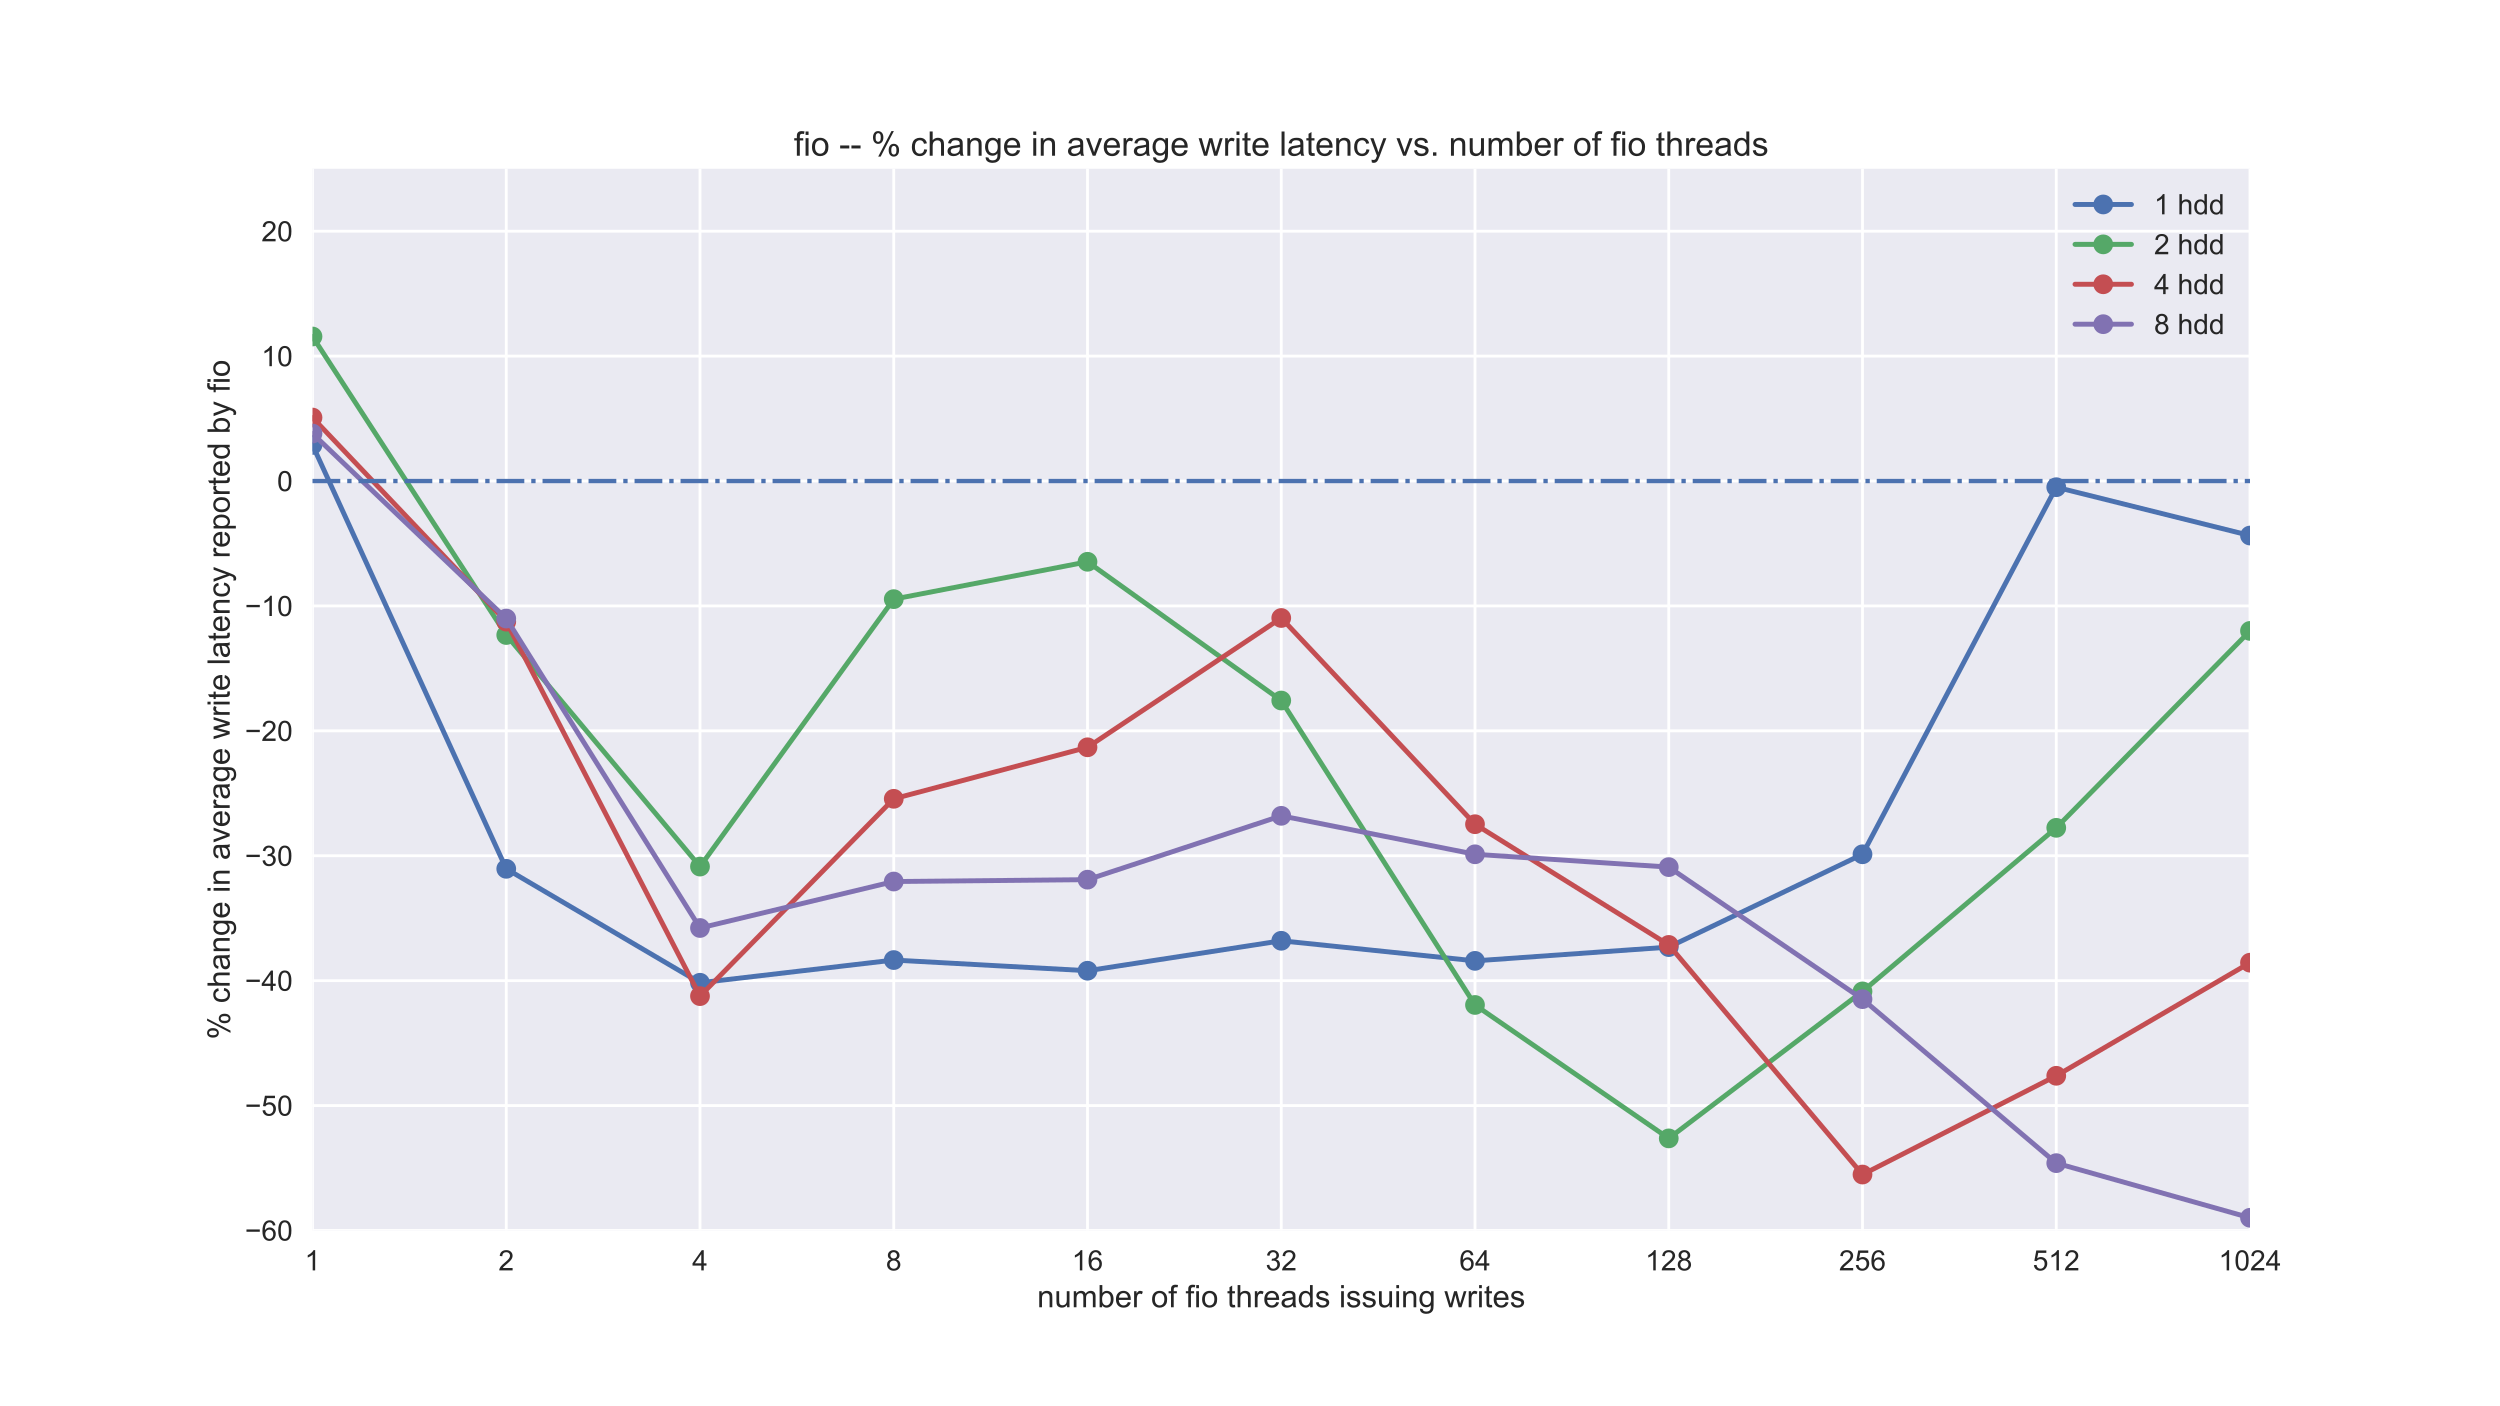 <?xml version="1.0" encoding="utf-8" standalone="no"?>
<!DOCTYPE svg PUBLIC "-//W3C//DTD SVG 1.1//EN"
  "http://www.w3.org/Graphics/SVG/1.1/DTD/svg11.dtd">
<!-- Created with matplotlib (http://matplotlib.org/) -->
<svg height="648pt" version="1.1" viewBox="0 0 1152 648" width="1152pt" xmlns="http://www.w3.org/2000/svg" xmlns:xlink="http://www.w3.org/1999/xlink">
 <defs>
  <style type="text/css">
*{stroke-linecap:butt;stroke-linejoin:round;}
  </style>
 </defs>
 <g id="figure_1">
  <g id="patch_1">
   <path d="M 0 648 
L 1152 648 
L 1152 0 
L 0 0 
z
" style="fill:#ffffff;"/>
  </g>
  <g id="axes_1">
   <g id="patch_2">
    <path d="M 144 567 
L 1036.8 567 
L 1036.8 77.76 
L 144 77.76 
z
" style="fill:#eaeaf2;"/>
   </g>
   <g id="matplotlib.axis_1">
    <g id="xtick_1">
     <g id="line2d_1">
      <path clip-path="url(#p069da9935d)" d="M 144 567 
L 144 77.76 
" style="fill:none;stroke:#ffffff;stroke-linecap:round;stroke-width:1.3;"/>
     </g>
     <g id="line2d_2"/>
     <g id="text_1">
      <!-- 1 -->
      <defs>
       <path d="M 37.25 0 
L 28.469 0 
L 28.469 56 
Q 25.297 52.984 20.141 49.953 
Q 14.984 46.922 10.891 45.406 
L 10.891 53.906 
Q 18.266 57.375 23.781 62.297 
Q 29.297 67.234 31.594 71.875 
L 37.25 71.875 
z
" id="ArialMT-31"/>
      </defs>
      <g style="fill:#262626;" transform="translate(140.385 585.405)scale(0.13 -0.13)">
       <use xlink:href="#ArialMT-31"/>
      </g>
     </g>
    </g>
    <g id="xtick_2">
     <g id="line2d_3">
      <path clip-path="url(#p069da9935d)" d="M 233.28 567 
L 233.28 77.76 
" style="fill:none;stroke:#ffffff;stroke-linecap:round;stroke-width:1.3;"/>
     </g>
     <g id="line2d_4"/>
     <g id="text_2">
      <!-- 2 -->
      <defs>
       <path d="M 50.344 8.453 
L 50.344 0 
L 3.031 0 
Q 2.938 3.172 4.047 6.109 
Q 5.859 10.938 9.828 15.625 
Q 13.812 20.312 21.344 26.469 
Q 33.016 36.031 37.109 41.625 
Q 41.219 47.219 41.219 52.203 
Q 41.219 57.422 37.469 61 
Q 33.734 64.594 27.734 64.594 
Q 21.391 64.594 17.578 60.781 
Q 13.766 56.984 13.719 50.25 
L 4.688 51.172 
Q 5.609 61.281 11.656 66.578 
Q 17.719 71.875 27.938 71.875 
Q 38.234 71.875 44.234 66.156 
Q 50.25 60.453 50.25 52 
Q 50.25 47.703 48.484 43.547 
Q 46.734 39.406 42.656 34.812 
Q 38.578 30.219 29.109 22.219 
Q 21.188 15.578 18.938 13.203 
Q 16.703 10.844 15.234 8.453 
z
" id="ArialMT-32"/>
      </defs>
      <g style="fill:#262626;" transform="translate(229.665 585.405)scale(0.13 -0.13)">
       <use xlink:href="#ArialMT-32"/>
      </g>
     </g>
    </g>
    <g id="xtick_3">
     <g id="line2d_5">
      <path clip-path="url(#p069da9935d)" d="M 322.56 567 
L 322.56 77.76 
" style="fill:none;stroke:#ffffff;stroke-linecap:round;stroke-width:1.3;"/>
     </g>
     <g id="line2d_6"/>
     <g id="text_3">
      <!-- 4 -->
      <defs>
       <path d="M 32.328 0 
L 32.328 17.141 
L 1.266 17.141 
L 1.266 25.203 
L 33.938 71.578 
L 41.109 71.578 
L 41.109 25.203 
L 50.781 25.203 
L 50.781 17.141 
L 41.109 17.141 
L 41.109 0 
z
M 32.328 25.203 
L 32.328 57.469 
L 9.906 25.203 
z
" id="ArialMT-34"/>
      </defs>
      <g style="fill:#262626;" transform="translate(318.945 585.405)scale(0.13 -0.13)">
       <use xlink:href="#ArialMT-34"/>
      </g>
     </g>
    </g>
    <g id="xtick_4">
     <g id="line2d_7">
      <path clip-path="url(#p069da9935d)" d="M 411.84 567 
L 411.84 77.76 
" style="fill:none;stroke:#ffffff;stroke-linecap:round;stroke-width:1.3;"/>
     </g>
     <g id="line2d_8"/>
     <g id="text_4">
      <!-- 8 -->
      <defs>
       <path d="M 17.672 38.812 
Q 12.203 40.828 9.562 44.531 
Q 6.938 48.25 6.938 53.422 
Q 6.938 61.234 12.547 66.547 
Q 18.172 71.875 27.484 71.875 
Q 36.859 71.875 42.578 66.422 
Q 48.297 60.984 48.297 53.172 
Q 48.297 48.188 45.672 44.5 
Q 43.062 40.828 37.75 38.812 
Q 44.344 36.672 47.781 31.875 
Q 51.219 27.094 51.219 20.453 
Q 51.219 11.281 44.719 5.031 
Q 38.234 -1.219 27.641 -1.219 
Q 17.047 -1.219 10.547 5.047 
Q 4.047 11.328 4.047 20.703 
Q 4.047 27.688 7.594 32.391 
Q 11.141 37.109 17.672 38.812 
z
M 15.922 53.719 
Q 15.922 48.641 19.188 45.406 
Q 22.469 42.188 27.688 42.188 
Q 32.766 42.188 36.016 45.375 
Q 39.266 48.578 39.266 53.219 
Q 39.266 58.062 35.906 61.359 
Q 32.562 64.656 27.594 64.656 
Q 22.562 64.656 19.234 61.422 
Q 15.922 58.203 15.922 53.719 
z
M 13.094 20.656 
Q 13.094 16.891 14.875 13.375 
Q 16.656 9.859 20.172 7.922 
Q 23.688 6 27.734 6 
Q 34.031 6 38.125 10.047 
Q 42.234 14.109 42.234 20.359 
Q 42.234 26.703 38.016 30.859 
Q 33.797 35.016 27.438 35.016 
Q 21.234 35.016 17.156 30.906 
Q 13.094 26.812 13.094 20.656 
z
" id="ArialMT-38"/>
      </defs>
      <g style="fill:#262626;" transform="translate(408.225 585.405)scale(0.13 -0.13)">
       <use xlink:href="#ArialMT-38"/>
      </g>
     </g>
    </g>
    <g id="xtick_5">
     <g id="line2d_9">
      <path clip-path="url(#p069da9935d)" d="M 501.12 567 
L 501.12 77.76 
" style="fill:none;stroke:#ffffff;stroke-linecap:round;stroke-width:1.3;"/>
     </g>
     <g id="line2d_10"/>
     <g id="text_5">
      <!-- 16 -->
      <defs>
       <path d="M 49.75 54.047 
L 41.016 53.375 
Q 39.844 58.547 37.703 60.891 
Q 34.125 64.656 28.906 64.656 
Q 24.703 64.656 21.531 62.312 
Q 17.391 59.281 14.984 53.469 
Q 12.594 47.656 12.5 36.922 
Q 15.672 41.75 20.266 44.094 
Q 24.859 46.438 29.891 46.438 
Q 38.672 46.438 44.844 39.969 
Q 51.031 33.5 51.031 23.25 
Q 51.031 16.5 48.125 10.719 
Q 45.219 4.938 40.141 1.859 
Q 35.062 -1.219 28.609 -1.219 
Q 17.625 -1.219 10.688 6.859 
Q 3.766 14.938 3.766 33.5 
Q 3.766 54.25 11.422 63.672 
Q 18.109 71.875 29.438 71.875 
Q 37.891 71.875 43.281 67.141 
Q 48.688 62.406 49.75 54.047 
z
M 13.875 23.188 
Q 13.875 18.656 15.797 14.5 
Q 17.719 10.359 21.188 8.172 
Q 24.656 6 28.469 6 
Q 34.031 6 38.031 10.484 
Q 42.047 14.984 42.047 22.703 
Q 42.047 30.125 38.078 34.391 
Q 34.125 38.672 28.125 38.672 
Q 22.172 38.672 18.016 34.391 
Q 13.875 30.125 13.875 23.188 
z
" id="ArialMT-36"/>
      </defs>
      <g style="fill:#262626;" transform="translate(493.891 585.405)scale(0.13 -0.13)">
       <use xlink:href="#ArialMT-31"/>
       <use x="55.615" xlink:href="#ArialMT-36"/>
      </g>
     </g>
    </g>
    <g id="xtick_6">
     <g id="line2d_11">
      <path clip-path="url(#p069da9935d)" d="M 590.4 567 
L 590.4 77.76 
" style="fill:none;stroke:#ffffff;stroke-linecap:round;stroke-width:1.3;"/>
     </g>
     <g id="line2d_12"/>
     <g id="text_6">
      <!-- 32 -->
      <defs>
       <path d="M 4.203 18.891 
L 12.984 20.062 
Q 14.5 12.594 18.141 9.297 
Q 21.781 6 27 6 
Q 33.203 6 37.469 10.297 
Q 41.75 14.594 41.75 20.953 
Q 41.75 27 37.797 30.922 
Q 33.844 34.859 27.734 34.859 
Q 25.25 34.859 21.531 33.891 
L 22.516 41.609 
Q 23.391 41.5 23.922 41.5 
Q 29.547 41.5 34.031 44.422 
Q 38.531 47.359 38.531 53.469 
Q 38.531 58.297 35.25 61.469 
Q 31.984 64.656 26.812 64.656 
Q 21.688 64.656 18.266 61.422 
Q 14.844 58.203 13.875 51.766 
L 5.078 53.328 
Q 6.688 62.156 12.391 67.016 
Q 18.109 71.875 26.609 71.875 
Q 32.469 71.875 37.391 69.359 
Q 42.328 66.844 44.938 62.5 
Q 47.562 58.156 47.562 53.266 
Q 47.562 48.641 45.062 44.828 
Q 42.578 41.016 37.703 38.766 
Q 44.047 37.312 47.562 32.688 
Q 51.078 28.078 51.078 21.141 
Q 51.078 11.766 44.234 5.25 
Q 37.406 -1.266 26.953 -1.266 
Q 17.531 -1.266 11.297 4.344 
Q 5.078 9.969 4.203 18.891 
z
" id="ArialMT-33"/>
      </defs>
      <g style="fill:#262626;" transform="translate(583.171 585.405)scale(0.13 -0.13)">
       <use xlink:href="#ArialMT-33"/>
       <use x="55.615" xlink:href="#ArialMT-32"/>
      </g>
     </g>
    </g>
    <g id="xtick_7">
     <g id="line2d_13">
      <path clip-path="url(#p069da9935d)" d="M 679.68 567 
L 679.68 77.76 
" style="fill:none;stroke:#ffffff;stroke-linecap:round;stroke-width:1.3;"/>
     </g>
     <g id="line2d_14"/>
     <g id="text_7">
      <!-- 64 -->
      <g style="fill:#262626;" transform="translate(672.451 585.405)scale(0.13 -0.13)">
       <use xlink:href="#ArialMT-36"/>
       <use x="55.615" xlink:href="#ArialMT-34"/>
      </g>
     </g>
    </g>
    <g id="xtick_8">
     <g id="line2d_15">
      <path clip-path="url(#p069da9935d)" d="M 768.96 567 
L 768.96 77.76 
" style="fill:none;stroke:#ffffff;stroke-linecap:round;stroke-width:1.3;"/>
     </g>
     <g id="line2d_16"/>
     <g id="text_8">
      <!-- 128 -->
      <g style="fill:#262626;" transform="translate(758.116 585.405)scale(0.13 -0.13)">
       <use xlink:href="#ArialMT-31"/>
       <use x="55.615" xlink:href="#ArialMT-32"/>
       <use x="111.23" xlink:href="#ArialMT-38"/>
      </g>
     </g>
    </g>
    <g id="xtick_9">
     <g id="line2d_17">
      <path clip-path="url(#p069da9935d)" d="M 858.24 567 
L 858.24 77.76 
" style="fill:none;stroke:#ffffff;stroke-linecap:round;stroke-width:1.3;"/>
     </g>
     <g id="line2d_18"/>
     <g id="text_9">
      <!-- 256 -->
      <defs>
       <path d="M 4.156 18.75 
L 13.375 19.531 
Q 14.406 12.797 18.141 9.391 
Q 21.875 6 27.156 6 
Q 33.5 6 37.891 10.781 
Q 42.281 15.578 42.281 23.484 
Q 42.281 31 38.062 35.344 
Q 33.844 39.703 27 39.703 
Q 22.75 39.703 19.328 37.766 
Q 15.922 35.844 13.969 32.766 
L 5.719 33.844 
L 12.641 70.609 
L 48.25 70.609 
L 48.25 62.203 
L 19.672 62.203 
L 15.828 42.969 
Q 22.266 47.469 29.344 47.469 
Q 38.719 47.469 45.156 40.969 
Q 51.609 34.469 51.609 24.266 
Q 51.609 14.547 45.953 7.469 
Q 39.062 -1.219 27.156 -1.219 
Q 17.391 -1.219 11.203 4.25 
Q 5.031 9.719 4.156 18.75 
z
" id="ArialMT-35"/>
      </defs>
      <g style="fill:#262626;" transform="translate(847.396 585.405)scale(0.13 -0.13)">
       <use xlink:href="#ArialMT-32"/>
       <use x="55.615" xlink:href="#ArialMT-35"/>
       <use x="111.23" xlink:href="#ArialMT-36"/>
      </g>
     </g>
    </g>
    <g id="xtick_10">
     <g id="line2d_19">
      <path clip-path="url(#p069da9935d)" d="M 947.52 567 
L 947.52 77.76 
" style="fill:none;stroke:#ffffff;stroke-linecap:round;stroke-width:1.3;"/>
     </g>
     <g id="line2d_20"/>
     <g id="text_10">
      <!-- 512 -->
      <g style="fill:#262626;" transform="translate(936.676 585.405)scale(0.13 -0.13)">
       <use xlink:href="#ArialMT-35"/>
       <use x="55.615" xlink:href="#ArialMT-31"/>
       <use x="111.23" xlink:href="#ArialMT-32"/>
      </g>
     </g>
    </g>
    <g id="xtick_11">
     <g id="line2d_21">
      <path clip-path="url(#p069da9935d)" d="M 1036.8 567 
L 1036.8 77.76 
" style="fill:none;stroke:#ffffff;stroke-linecap:round;stroke-width:1.3;"/>
     </g>
     <g id="line2d_22"/>
     <g id="text_11">
      <!-- 1024 -->
      <defs>
       <path d="M 4.156 35.297 
Q 4.156 48 6.766 55.734 
Q 9.375 63.484 14.516 67.672 
Q 19.672 71.875 27.484 71.875 
Q 33.25 71.875 37.594 69.547 
Q 41.938 67.234 44.766 62.859 
Q 47.609 58.5 49.219 52.219 
Q 50.828 45.953 50.828 35.297 
Q 50.828 22.703 48.234 14.969 
Q 45.656 7.234 40.5 3 
Q 35.359 -1.219 27.484 -1.219 
Q 17.141 -1.219 11.234 6.203 
Q 4.156 15.141 4.156 35.297 
z
M 13.188 35.297 
Q 13.188 17.672 17.312 11.828 
Q 21.438 6 27.484 6 
Q 33.547 6 37.672 11.859 
Q 41.797 17.719 41.797 35.297 
Q 41.797 52.984 37.672 58.781 
Q 33.547 64.594 27.391 64.594 
Q 21.344 64.594 17.719 59.469 
Q 13.188 52.938 13.188 35.297 
z
" id="ArialMT-30"/>
      </defs>
      <g style="fill:#262626;" transform="translate(1022.342 585.405)scale(0.13 -0.13)">
       <use xlink:href="#ArialMT-31"/>
       <use x="55.615" xlink:href="#ArialMT-30"/>
       <use x="111.23" xlink:href="#ArialMT-32"/>
       <use x="166.846" xlink:href="#ArialMT-34"/>
      </g>
     </g>
    </g>
    <g id="xtick_12">
     <g id="line2d_23"/>
    </g>
    <g id="xtick_13">
     <g id="line2d_24"/>
    </g>
    <g id="xtick_14">
     <g id="line2d_25"/>
    </g>
    <g id="xtick_15">
     <g id="line2d_26"/>
    </g>
    <g id="xtick_16">
     <g id="line2d_27"/>
    </g>
    <g id="xtick_17">
     <g id="line2d_28"/>
    </g>
    <g id="xtick_18">
     <g id="line2d_29"/>
    </g>
    <g id="xtick_19">
     <g id="line2d_30"/>
    </g>
    <g id="xtick_20">
     <g id="line2d_31"/>
    </g>
    <g id="xtick_21">
     <g id="line2d_32"/>
    </g>
    <g id="xtick_22">
     <g id="line2d_33"/>
    </g>
    <g id="xtick_23">
     <g id="line2d_34"/>
    </g>
    <g id="xtick_24">
     <g id="line2d_35"/>
    </g>
    <g id="xtick_25">
     <g id="line2d_36"/>
    </g>
    <g id="xtick_26">
     <g id="line2d_37"/>
    </g>
    <g id="xtick_27">
     <g id="line2d_38"/>
    </g>
    <g id="xtick_28">
     <g id="line2d_39"/>
    </g>
    <g id="xtick_29">
     <g id="line2d_40"/>
    </g>
    <g id="xtick_30">
     <g id="line2d_41"/>
    </g>
    <g id="xtick_31">
     <g id="line2d_42"/>
    </g>
    <g id="xtick_32">
     <g id="line2d_43"/>
    </g>
    <g id="xtick_33">
     <g id="line2d_44"/>
    </g>
    <g id="xtick_34">
     <g id="line2d_45"/>
    </g>
    <g id="xtick_35">
     <g id="line2d_46"/>
    </g>
    <g id="text_12">
     <!-- number of fio threads issuing writes -->
     <defs>
      <path d="M 6.594 0 
L 6.594 51.859 
L 14.5 51.859 
L 14.5 44.484 
Q 20.219 53.031 31 53.031 
Q 35.688 53.031 39.625 51.344 
Q 43.562 49.656 45.516 46.922 
Q 47.469 44.188 48.25 40.438 
Q 48.734 37.984 48.734 31.891 
L 48.734 0 
L 39.938 0 
L 39.938 31.547 
Q 39.938 36.922 38.906 39.578 
Q 37.891 42.234 35.281 43.812 
Q 32.672 45.406 29.156 45.406 
Q 23.531 45.406 19.453 41.844 
Q 15.375 38.281 15.375 28.328 
L 15.375 0 
z
" id="ArialMT-6e"/>
      <path d="M 40.578 0 
L 40.578 7.625 
Q 34.516 -1.172 24.125 -1.172 
Q 19.531 -1.172 15.547 0.578 
Q 11.578 2.344 9.641 5 
Q 7.719 7.672 6.938 11.531 
Q 6.391 14.109 6.391 19.734 
L 6.391 51.859 
L 15.188 51.859 
L 15.188 23.094 
Q 15.188 16.219 15.719 13.812 
Q 16.547 10.359 19.234 8.375 
Q 21.922 6.391 25.875 6.391 
Q 29.828 6.391 33.297 8.422 
Q 36.766 10.453 38.203 13.938 
Q 39.656 17.438 39.656 24.078 
L 39.656 51.859 
L 48.438 51.859 
L 48.438 0 
z
" id="ArialMT-75"/>
      <path d="M 6.594 0 
L 6.594 51.859 
L 14.453 51.859 
L 14.453 44.578 
Q 16.891 48.391 20.938 50.703 
Q 25 53.031 30.172 53.031 
Q 35.938 53.031 39.625 50.641 
Q 43.312 48.25 44.828 43.953 
Q 50.984 53.031 60.844 53.031 
Q 68.562 53.031 72.703 48.75 
Q 76.859 44.484 76.859 35.594 
L 76.859 0 
L 68.109 0 
L 68.109 32.672 
Q 68.109 37.938 67.25 40.25 
Q 66.406 42.578 64.156 43.984 
Q 61.922 45.406 58.891 45.406 
Q 53.422 45.406 49.797 41.766 
Q 46.188 38.141 46.188 30.125 
L 46.188 0 
L 37.406 0 
L 37.406 33.688 
Q 37.406 39.547 35.25 42.469 
Q 33.109 45.406 28.219 45.406 
Q 24.516 45.406 21.359 43.453 
Q 18.219 41.5 16.797 37.734 
Q 15.375 33.984 15.375 26.906 
L 15.375 0 
z
" id="ArialMT-6d"/>
      <path d="M 14.703 0 
L 6.547 0 
L 6.547 71.578 
L 15.328 71.578 
L 15.328 46.047 
Q 20.906 53.031 29.547 53.031 
Q 34.328 53.031 38.594 51.094 
Q 42.875 49.172 45.625 45.672 
Q 48.391 42.188 49.953 37.25 
Q 51.516 32.328 51.516 26.703 
Q 51.516 13.375 44.922 6.094 
Q 38.328 -1.172 29.109 -1.172 
Q 19.922 -1.172 14.703 6.5 
z
M 14.594 26.312 
Q 14.594 17 17.141 12.844 
Q 21.297 6.062 28.375 6.062 
Q 34.125 6.062 38.328 11.062 
Q 42.531 16.062 42.531 25.984 
Q 42.531 36.141 38.5 40.969 
Q 34.469 45.797 28.766 45.797 
Q 23 45.797 18.797 40.797 
Q 14.594 35.797 14.594 26.312 
z
" id="ArialMT-62"/>
      <path d="M 42.094 16.703 
L 51.172 15.578 
Q 49.031 7.625 43.219 3.219 
Q 37.406 -1.172 28.375 -1.172 
Q 17 -1.172 10.328 5.828 
Q 3.656 12.844 3.656 25.484 
Q 3.656 38.578 10.391 45.797 
Q 17.141 53.031 27.875 53.031 
Q 38.281 53.031 44.875 45.953 
Q 51.469 38.875 51.469 26.031 
Q 51.469 25.25 51.422 23.688 
L 12.75 23.688 
Q 13.234 15.141 17.578 10.594 
Q 21.922 6.062 28.422 6.062 
Q 33.25 6.062 36.672 8.594 
Q 40.094 11.141 42.094 16.703 
z
M 13.234 30.906 
L 42.188 30.906 
Q 41.609 37.453 38.875 40.719 
Q 34.672 45.797 27.984 45.797 
Q 21.922 45.797 17.797 41.75 
Q 13.672 37.703 13.234 30.906 
z
" id="ArialMT-65"/>
      <path d="M 6.5 0 
L 6.5 51.859 
L 14.406 51.859 
L 14.406 44 
Q 17.438 49.516 20 51.266 
Q 22.562 53.031 25.641 53.031 
Q 30.078 53.031 34.672 50.203 
L 31.641 42.047 
Q 28.422 43.953 25.203 43.953 
Q 22.312 43.953 20.016 42.219 
Q 17.719 40.484 16.75 37.406 
Q 15.281 32.719 15.281 27.156 
L 15.281 0 
z
" id="ArialMT-72"/>
      <path id="ArialMT-20"/>
      <path d="M 3.328 25.922 
Q 3.328 40.328 11.328 47.266 
Q 18.016 53.031 27.641 53.031 
Q 38.328 53.031 45.109 46.016 
Q 51.906 39.016 51.906 26.656 
Q 51.906 16.656 48.906 10.906 
Q 45.906 5.172 40.156 2 
Q 34.422 -1.172 27.641 -1.172 
Q 16.75 -1.172 10.031 5.812 
Q 3.328 12.797 3.328 25.922 
z
M 12.359 25.922 
Q 12.359 15.969 16.703 11.016 
Q 21.047 6.062 27.641 6.062 
Q 34.188 6.062 38.531 11.031 
Q 42.875 16.016 42.875 26.219 
Q 42.875 35.844 38.5 40.797 
Q 34.125 45.75 27.641 45.75 
Q 21.047 45.75 16.703 40.812 
Q 12.359 35.891 12.359 25.922 
z
" id="ArialMT-6f"/>
      <path d="M 8.688 0 
L 8.688 45.016 
L 0.922 45.016 
L 0.922 51.859 
L 8.688 51.859 
L 8.688 57.375 
Q 8.688 62.594 9.625 65.141 
Q 10.891 68.562 14.078 70.672 
Q 17.281 72.797 23.047 72.797 
Q 26.766 72.797 31.25 71.922 
L 29.938 64.266 
Q 27.203 64.75 24.75 64.75 
Q 20.75 64.75 19.094 63.031 
Q 17.438 61.328 17.438 56.641 
L 17.438 51.859 
L 27.547 51.859 
L 27.547 45.016 
L 17.438 45.016 
L 17.438 0 
z
" id="ArialMT-66"/>
      <path d="M 6.641 61.469 
L 6.641 71.578 
L 15.438 71.578 
L 15.438 61.469 
z
M 6.641 0 
L 6.641 51.859 
L 15.438 51.859 
L 15.438 0 
z
" id="ArialMT-69"/>
      <path d="M 25.781 7.859 
L 27.047 0.094 
Q 23.344 -0.688 20.406 -0.688 
Q 15.625 -0.688 12.984 0.828 
Q 10.359 2.344 9.281 4.812 
Q 8.203 7.281 8.203 15.188 
L 8.203 45.016 
L 1.766 45.016 
L 1.766 51.859 
L 8.203 51.859 
L 8.203 64.703 
L 16.938 69.969 
L 16.938 51.859 
L 25.781 51.859 
L 25.781 45.016 
L 16.938 45.016 
L 16.938 14.703 
Q 16.938 10.938 17.406 9.859 
Q 17.875 8.797 18.922 8.156 
Q 19.969 7.516 21.922 7.516 
Q 23.391 7.516 25.781 7.859 
z
" id="ArialMT-74"/>
      <path d="M 6.594 0 
L 6.594 71.578 
L 15.375 71.578 
L 15.375 45.906 
Q 21.531 53.031 30.906 53.031 
Q 36.672 53.031 40.922 50.75 
Q 45.172 48.484 47 44.484 
Q 48.828 40.484 48.828 32.859 
L 48.828 0 
L 40.047 0 
L 40.047 32.859 
Q 40.047 39.453 37.188 42.453 
Q 34.328 45.453 29.109 45.453 
Q 25.203 45.453 21.75 43.422 
Q 18.312 41.406 16.844 37.938 
Q 15.375 34.469 15.375 28.375 
L 15.375 0 
z
" id="ArialMT-68"/>
      <path d="M 40.438 6.391 
Q 35.547 2.25 31.031 0.531 
Q 26.516 -1.172 21.344 -1.172 
Q 12.797 -1.172 8.203 3 
Q 3.609 7.172 3.609 13.672 
Q 3.609 17.484 5.344 20.625 
Q 7.078 23.781 9.891 25.688 
Q 12.703 27.594 16.219 28.562 
Q 18.797 29.25 24.031 29.891 
Q 34.672 31.156 39.703 32.906 
Q 39.75 34.719 39.75 35.203 
Q 39.75 40.578 37.25 42.781 
Q 33.891 45.75 27.25 45.75 
Q 21.047 45.75 18.094 43.578 
Q 15.141 41.406 13.719 35.891 
L 5.125 37.062 
Q 6.297 42.578 8.984 45.969 
Q 11.672 49.359 16.75 51.188 
Q 21.828 53.031 28.516 53.031 
Q 35.156 53.031 39.297 51.469 
Q 43.453 49.906 45.406 47.531 
Q 47.359 45.172 48.141 41.547 
Q 48.578 39.312 48.578 33.453 
L 48.578 21.734 
Q 48.578 9.469 49.141 6.219 
Q 49.703 2.984 51.375 0 
L 42.188 0 
Q 40.828 2.734 40.438 6.391 
z
M 39.703 26.031 
Q 34.906 24.078 25.344 22.703 
Q 19.922 21.922 17.672 20.938 
Q 15.438 19.969 14.203 18.094 
Q 12.984 16.219 12.984 13.922 
Q 12.984 10.406 15.641 8.062 
Q 18.312 5.719 23.438 5.719 
Q 28.516 5.719 32.469 7.938 
Q 36.422 10.156 38.281 14.016 
Q 39.703 17 39.703 22.797 
z
" id="ArialMT-61"/>
      <path d="M 40.234 0 
L 40.234 6.547 
Q 35.297 -1.172 25.734 -1.172 
Q 19.531 -1.172 14.328 2.25 
Q 9.125 5.672 6.266 11.797 
Q 3.422 17.922 3.422 25.875 
Q 3.422 33.641 6 39.969 
Q 8.594 46.297 13.766 49.656 
Q 18.953 53.031 25.344 53.031 
Q 30.031 53.031 33.688 51.047 
Q 37.359 49.078 39.656 45.906 
L 39.656 71.578 
L 48.391 71.578 
L 48.391 0 
z
M 12.453 25.875 
Q 12.453 15.922 16.641 10.984 
Q 20.844 6.062 26.562 6.062 
Q 32.328 6.062 36.344 10.766 
Q 40.375 15.484 40.375 25.141 
Q 40.375 35.797 36.266 40.766 
Q 32.172 45.75 26.172 45.75 
Q 20.312 45.75 16.375 40.969 
Q 12.453 36.188 12.453 25.875 
z
" id="ArialMT-64"/>
      <path d="M 3.078 15.484 
L 11.766 16.844 
Q 12.5 11.625 15.844 8.844 
Q 19.188 6.062 25.203 6.062 
Q 31.25 6.062 34.172 8.516 
Q 37.109 10.984 37.109 14.312 
Q 37.109 17.281 34.516 19 
Q 32.719 20.172 25.531 21.969 
Q 15.875 24.422 12.141 26.203 
Q 8.406 27.984 6.469 31.125 
Q 4.547 34.281 4.547 38.094 
Q 4.547 41.547 6.125 44.5 
Q 7.719 47.469 10.453 49.422 
Q 12.5 50.922 16.031 51.969 
Q 19.578 53.031 23.641 53.031 
Q 29.734 53.031 34.344 51.266 
Q 38.969 49.516 41.156 46.5 
Q 43.359 43.5 44.188 38.484 
L 35.594 37.312 
Q 35.016 41.312 32.203 43.547 
Q 29.391 45.797 24.266 45.797 
Q 18.219 45.797 15.625 43.797 
Q 13.031 41.797 13.031 39.109 
Q 13.031 37.406 14.109 36.031 
Q 15.188 34.625 17.484 33.688 
Q 18.797 33.203 25.25 31.453 
Q 34.578 28.953 38.25 27.359 
Q 41.938 25.781 44.031 22.75 
Q 46.141 19.734 46.141 15.234 
Q 46.141 10.844 43.578 6.953 
Q 41.016 3.078 36.172 0.953 
Q 31.344 -1.172 25.25 -1.172 
Q 15.141 -1.172 9.844 3.031 
Q 4.547 7.234 3.078 15.484 
z
" id="ArialMT-73"/>
      <path d="M 4.984 -4.297 
L 13.531 -5.562 
Q 14.062 -9.516 16.5 -11.328 
Q 19.781 -13.766 25.438 -13.766 
Q 31.547 -13.766 34.859 -11.328 
Q 38.188 -8.891 39.359 -4.5 
Q 40.047 -1.812 39.984 6.781 
Q 34.234 0 25.641 0 
Q 14.938 0 9.078 7.719 
Q 3.219 15.438 3.219 26.219 
Q 3.219 33.641 5.906 39.906 
Q 8.594 46.188 13.688 49.609 
Q 18.797 53.031 25.688 53.031 
Q 34.859 53.031 40.828 45.609 
L 40.828 51.859 
L 48.922 51.859 
L 48.922 7.031 
Q 48.922 -5.078 46.453 -10.125 
Q 44 -15.188 38.641 -18.109 
Q 33.297 -21.047 25.484 -21.047 
Q 16.219 -21.047 10.5 -16.875 
Q 4.781 -12.703 4.984 -4.297 
z
M 12.25 26.859 
Q 12.25 16.656 16.297 11.969 
Q 20.359 7.281 26.469 7.281 
Q 32.516 7.281 36.609 11.938 
Q 40.719 16.609 40.719 26.562 
Q 40.719 36.078 36.5 40.906 
Q 32.281 45.75 26.312 45.75 
Q 20.453 45.75 16.344 40.984 
Q 12.25 36.234 12.25 26.859 
z
" id="ArialMT-67"/>
      <path d="M 16.156 0 
L 0.297 51.859 
L 9.375 51.859 
L 17.625 21.922 
L 20.703 10.797 
Q 20.906 11.625 23.391 21.484 
L 31.641 51.859 
L 40.672 51.859 
L 48.438 21.781 
L 51.031 11.859 
L 54 21.875 
L 62.891 51.859 
L 71.438 51.859 
L 55.219 0 
L 46.094 0 
L 37.844 31.062 
L 35.844 39.891 
L 25.344 0 
z
" id="ArialMT-77"/>
     </defs>
     <g style="fill:#262626;" transform="translate(477.942 602.399)scale(0.143 -0.143)">
      <use xlink:href="#ArialMT-6e"/>
      <use x="55.615" xlink:href="#ArialMT-75"/>
      <use x="111.23" xlink:href="#ArialMT-6d"/>
      <use x="194.531" xlink:href="#ArialMT-62"/>
      <use x="250.146" xlink:href="#ArialMT-65"/>
      <use x="305.762" xlink:href="#ArialMT-72"/>
      <use x="339.062" xlink:href="#ArialMT-20"/>
      <use x="366.846" xlink:href="#ArialMT-6f"/>
      <use x="422.461" xlink:href="#ArialMT-66"/>
      <use x="450.244" xlink:href="#ArialMT-20"/>
      <use x="478.027" xlink:href="#ArialMT-66"/>
      <use x="505.811" xlink:href="#ArialMT-69"/>
      <use x="528.027" xlink:href="#ArialMT-6f"/>
      <use x="583.643" xlink:href="#ArialMT-20"/>
      <use x="611.426" xlink:href="#ArialMT-74"/>
      <use x="639.209" xlink:href="#ArialMT-68"/>
      <use x="694.824" xlink:href="#ArialMT-72"/>
      <use x="728.125" xlink:href="#ArialMT-65"/>
      <use x="783.74" xlink:href="#ArialMT-61"/>
      <use x="839.355" xlink:href="#ArialMT-64"/>
      <use x="894.971" xlink:href="#ArialMT-73"/>
      <use x="944.971" xlink:href="#ArialMT-20"/>
      <use x="972.754" xlink:href="#ArialMT-69"/>
      <use x="994.971" xlink:href="#ArialMT-73"/>
      <use x="1044.971" xlink:href="#ArialMT-73"/>
      <use x="1094.971" xlink:href="#ArialMT-75"/>
      <use x="1150.586" xlink:href="#ArialMT-69"/>
      <use x="1172.803" xlink:href="#ArialMT-6e"/>
      <use x="1228.418" xlink:href="#ArialMT-67"/>
      <use x="1284.033" xlink:href="#ArialMT-20"/>
      <use x="1311.816" xlink:href="#ArialMT-77"/>
      <use x="1384.033" xlink:href="#ArialMT-72"/>
      <use x="1417.334" xlink:href="#ArialMT-69"/>
      <use x="1439.551" xlink:href="#ArialMT-74"/>
      <use x="1467.334" xlink:href="#ArialMT-65"/>
      <use x="1522.949" xlink:href="#ArialMT-73"/>
     </g>
    </g>
   </g>
   <g id="matplotlib.axis_2">
    <g id="ytick_1">
     <g id="line2d_47">
      <path clip-path="url(#p069da9935d)" d="M 144 567 
L 1036.8 567 
" style="fill:none;stroke:#ffffff;stroke-linecap:round;stroke-width:1.3;"/>
     </g>
     <g id="line2d_48"/>
     <g id="text_13">
      <!-- −60 -->
      <defs>
       <path d="M 52.828 31.203 
L 5.562 31.203 
L 5.562 39.406 
L 52.828 39.406 
z
" id="ArialMT-2212"/>
      </defs>
      <g style="fill:#262626;" transform="translate(112.849 571.653)scale(0.13 -0.13)">
       <use xlink:href="#ArialMT-2212"/>
       <use x="58.398" xlink:href="#ArialMT-36"/>
       <use x="114.014" xlink:href="#ArialMT-30"/>
      </g>
     </g>
    </g>
    <g id="ytick_2">
     <g id="line2d_49">
      <path clip-path="url(#p069da9935d)" d="M 144 509.442 
L 1036.8 509.442 
" style="fill:none;stroke:#ffffff;stroke-linecap:round;stroke-width:1.3;"/>
     </g>
     <g id="line2d_50"/>
     <g id="text_14">
      <!-- −50 -->
      <g style="fill:#262626;" transform="translate(112.849 514.095)scale(0.13 -0.13)">
       <use xlink:href="#ArialMT-2212"/>
       <use x="58.398" xlink:href="#ArialMT-35"/>
       <use x="114.014" xlink:href="#ArialMT-30"/>
      </g>
     </g>
    </g>
    <g id="ytick_3">
     <g id="line2d_51">
      <path clip-path="url(#p069da9935d)" d="M 144 451.885 
L 1036.8 451.885 
" style="fill:none;stroke:#ffffff;stroke-linecap:round;stroke-width:1.3;"/>
     </g>
     <g id="line2d_52"/>
     <g id="text_15">
      <!-- −40 -->
      <g style="fill:#262626;" transform="translate(112.849 456.537)scale(0.13 -0.13)">
       <use xlink:href="#ArialMT-2212"/>
       <use x="58.398" xlink:href="#ArialMT-34"/>
       <use x="114.014" xlink:href="#ArialMT-30"/>
      </g>
     </g>
    </g>
    <g id="ytick_4">
     <g id="line2d_53">
      <path clip-path="url(#p069da9935d)" d="M 144 394.327 
L 1036.8 394.327 
" style="fill:none;stroke:#ffffff;stroke-linecap:round;stroke-width:1.3;"/>
     </g>
     <g id="line2d_54"/>
     <g id="text_16">
      <!-- −30 -->
      <g style="fill:#262626;" transform="translate(112.849 398.98)scale(0.13 -0.13)">
       <use xlink:href="#ArialMT-2212"/>
       <use x="58.398" xlink:href="#ArialMT-33"/>
       <use x="114.014" xlink:href="#ArialMT-30"/>
      </g>
     </g>
    </g>
    <g id="ytick_5">
     <g id="line2d_55">
      <path clip-path="url(#p069da9935d)" d="M 144 336.769 
L 1036.8 336.769 
" style="fill:none;stroke:#ffffff;stroke-linecap:round;stroke-width:1.3;"/>
     </g>
     <g id="line2d_56"/>
     <g id="text_17">
      <!-- −20 -->
      <g style="fill:#262626;" transform="translate(112.849 341.422)scale(0.13 -0.13)">
       <use xlink:href="#ArialMT-2212"/>
       <use x="58.398" xlink:href="#ArialMT-32"/>
       <use x="114.014" xlink:href="#ArialMT-30"/>
      </g>
     </g>
    </g>
    <g id="ytick_6">
     <g id="line2d_57">
      <path clip-path="url(#p069da9935d)" d="M 144 279.212 
L 1036.8 279.212 
" style="fill:none;stroke:#ffffff;stroke-linecap:round;stroke-width:1.3;"/>
     </g>
     <g id="line2d_58"/>
     <g id="text_18">
      <!-- −10 -->
      <g style="fill:#262626;" transform="translate(112.849 283.864)scale(0.13 -0.13)">
       <use xlink:href="#ArialMT-2212"/>
       <use x="58.398" xlink:href="#ArialMT-31"/>
       <use x="114.014" xlink:href="#ArialMT-30"/>
      </g>
     </g>
    </g>
    <g id="ytick_7">
     <g id="line2d_59">
      <path clip-path="url(#p069da9935d)" d="M 144 221.654 
L 1036.8 221.654 
" style="fill:none;stroke:#ffffff;stroke-linecap:round;stroke-width:1.3;"/>
     </g>
     <g id="line2d_60"/>
     <g id="text_19">
      <!-- 0 -->
      <g style="fill:#262626;" transform="translate(127.671 226.307)scale(0.13 -0.13)">
       <use xlink:href="#ArialMT-30"/>
      </g>
     </g>
    </g>
    <g id="ytick_8">
     <g id="line2d_61">
      <path clip-path="url(#p069da9935d)" d="M 144 164.096 
L 1036.8 164.096 
" style="fill:none;stroke:#ffffff;stroke-linecap:round;stroke-width:1.3;"/>
     </g>
     <g id="line2d_62"/>
     <g id="text_20">
      <!-- 10 -->
      <g style="fill:#262626;" transform="translate(120.442 168.749)scale(0.13 -0.13)">
       <use xlink:href="#ArialMT-31"/>
       <use x="55.615" xlink:href="#ArialMT-30"/>
      </g>
     </g>
    </g>
    <g id="ytick_9">
     <g id="line2d_63">
      <path clip-path="url(#p069da9935d)" d="M 144 106.539 
L 1036.8 106.539 
" style="fill:none;stroke:#ffffff;stroke-linecap:round;stroke-width:1.3;"/>
     </g>
     <g id="line2d_64"/>
     <g id="text_21">
      <!-- 20 -->
      <g style="fill:#262626;" transform="translate(120.442 111.191)scale(0.13 -0.13)">
       <use xlink:href="#ArialMT-32"/>
       <use x="55.615" xlink:href="#ArialMT-30"/>
      </g>
     </g>
    </g>
    <g id="text_22">
     <!-- % change in average write latency reported by fio -->
     <defs>
      <path d="M 5.812 54.391 
Q 5.812 62.062 9.672 67.422 
Q 13.531 72.797 20.844 72.797 
Q 27.594 72.797 32 67.984 
Q 36.422 63.188 36.422 53.859 
Q 36.422 44.781 31.953 39.875 
Q 27.484 34.969 20.953 34.969 
Q 14.453 34.969 10.125 39.797 
Q 5.812 44.625 5.812 54.391 
z
M 21.094 66.75 
Q 17.828 66.75 15.656 63.906 
Q 13.484 61.078 13.484 53.516 
Q 13.484 46.625 15.672 43.812 
Q 17.875 41.016 21.094 41.016 
Q 24.422 41.016 26.594 43.844 
Q 28.766 46.688 28.766 54.203 
Q 28.766 61.141 26.562 63.938 
Q 24.359 66.75 21.094 66.75 
z
M 21.141 -2.641 
L 60.297 72.797 
L 67.438 72.797 
L 28.422 -2.641 
z
M 52.094 16.797 
Q 52.094 24.516 55.953 29.859 
Q 59.812 35.203 67.188 35.203 
Q 73.922 35.203 78.344 30.391 
Q 82.766 25.594 82.766 16.266 
Q 82.766 7.172 78.297 2.266 
Q 73.828 -2.641 67.234 -2.641 
Q 60.75 -2.641 56.422 2.219 
Q 52.094 7.078 52.094 16.797 
z
M 67.438 29.156 
Q 64.109 29.156 61.938 26.312 
Q 59.766 23.484 59.766 15.922 
Q 59.766 9.078 61.953 6.25 
Q 64.156 3.422 67.391 3.422 
Q 70.75 3.422 72.922 6.25 
Q 75.094 9.078 75.094 16.609 
Q 75.094 23.531 72.891 26.344 
Q 70.703 29.156 67.438 29.156 
z
" id="ArialMT-25"/>
      <path d="M 40.438 19 
L 49.078 17.875 
Q 47.656 8.938 41.812 3.875 
Q 35.984 -1.172 27.484 -1.172 
Q 16.844 -1.172 10.375 5.781 
Q 3.906 12.75 3.906 25.734 
Q 3.906 34.125 6.688 40.422 
Q 9.469 46.734 15.156 49.875 
Q 20.844 53.031 27.547 53.031 
Q 35.984 53.031 41.359 48.75 
Q 46.734 44.484 48.25 36.625 
L 39.703 35.297 
Q 38.484 40.531 35.375 43.156 
Q 32.281 45.797 27.875 45.797 
Q 21.234 45.797 17.078 41.031 
Q 12.938 36.281 12.938 25.984 
Q 12.938 15.531 16.938 10.797 
Q 20.953 6.062 27.391 6.062 
Q 32.562 6.062 36.031 9.234 
Q 39.5 12.406 40.438 19 
z
" id="ArialMT-63"/>
      <path d="M 21 0 
L 1.266 51.859 
L 10.547 51.859 
L 21.688 20.797 
Q 23.484 15.766 25 10.359 
Q 26.172 14.453 28.266 20.219 
L 39.797 51.859 
L 48.828 51.859 
L 29.203 0 
z
" id="ArialMT-76"/>
      <path d="M 6.391 0 
L 6.391 71.578 
L 15.188 71.578 
L 15.188 0 
z
" id="ArialMT-6c"/>
      <path d="M 6.203 -19.969 
L 5.219 -11.719 
Q 8.109 -12.5 10.25 -12.5 
Q 13.188 -12.5 14.938 -11.516 
Q 16.703 -10.547 17.828 -8.797 
Q 18.656 -7.469 20.516 -2.25 
Q 20.75 -1.516 21.297 -0.094 
L 1.609 51.859 
L 11.078 51.859 
L 21.875 21.828 
Q 23.969 16.109 25.641 9.812 
Q 27.156 15.875 29.25 21.625 
L 40.328 51.859 
L 49.125 51.859 
L 29.391 -0.875 
Q 26.219 -9.422 24.469 -12.641 
Q 22.125 -17 19.094 -19.016 
Q 16.062 -21.047 11.859 -21.047 
Q 9.328 -21.047 6.203 -19.969 
z
" id="ArialMT-79"/>
      <path d="M 6.594 -19.875 
L 6.594 51.859 
L 14.594 51.859 
L 14.594 45.125 
Q 17.438 49.078 21 51.047 
Q 24.562 53.031 29.641 53.031 
Q 36.281 53.031 41.359 49.609 
Q 46.438 46.188 49.016 39.953 
Q 51.609 33.734 51.609 26.312 
Q 51.609 18.359 48.75 11.984 
Q 45.906 5.609 40.453 2.219 
Q 35.016 -1.172 29 -1.172 
Q 24.609 -1.172 21.109 0.688 
Q 17.625 2.547 15.375 5.375 
L 15.375 -19.875 
z
M 14.547 25.641 
Q 14.547 15.625 18.594 10.844 
Q 22.656 6.062 28.422 6.062 
Q 34.281 6.062 38.453 11.016 
Q 42.625 15.969 42.625 26.375 
Q 42.625 36.281 38.547 41.203 
Q 34.469 46.141 28.812 46.141 
Q 23.188 46.141 18.859 40.891 
Q 14.547 35.641 14.547 25.641 
z
" id="ArialMT-70"/>
     </defs>
     <g style="fill:#262626;" transform="translate(105.839 478.964)rotate(-90)scale(0.143 -0.143)">
      <use xlink:href="#ArialMT-25"/>
      <use x="88.916" xlink:href="#ArialMT-20"/>
      <use x="116.699" xlink:href="#ArialMT-63"/>
      <use x="166.699" xlink:href="#ArialMT-68"/>
      <use x="222.314" xlink:href="#ArialMT-61"/>
      <use x="277.93" xlink:href="#ArialMT-6e"/>
      <use x="333.545" xlink:href="#ArialMT-67"/>
      <use x="389.16" xlink:href="#ArialMT-65"/>
      <use x="444.775" xlink:href="#ArialMT-20"/>
      <use x="472.559" xlink:href="#ArialMT-69"/>
      <use x="494.775" xlink:href="#ArialMT-6e"/>
      <use x="550.391" xlink:href="#ArialMT-20"/>
      <use x="578.174" xlink:href="#ArialMT-61"/>
      <use x="633.789" xlink:href="#ArialMT-76"/>
      <use x="683.789" xlink:href="#ArialMT-65"/>
      <use x="739.404" xlink:href="#ArialMT-72"/>
      <use x="772.705" xlink:href="#ArialMT-61"/>
      <use x="828.32" xlink:href="#ArialMT-67"/>
      <use x="883.936" xlink:href="#ArialMT-65"/>
      <use x="939.551" xlink:href="#ArialMT-20"/>
      <use x="967.334" xlink:href="#ArialMT-77"/>
      <use x="1039.551" xlink:href="#ArialMT-72"/>
      <use x="1072.852" xlink:href="#ArialMT-69"/>
      <use x="1095.068" xlink:href="#ArialMT-74"/>
      <use x="1122.852" xlink:href="#ArialMT-65"/>
      <use x="1178.467" xlink:href="#ArialMT-20"/>
      <use x="1206.25" xlink:href="#ArialMT-6c"/>
      <use x="1228.467" xlink:href="#ArialMT-61"/>
      <use x="1284.082" xlink:href="#ArialMT-74"/>
      <use x="1311.865" xlink:href="#ArialMT-65"/>
      <use x="1367.48" xlink:href="#ArialMT-6e"/>
      <use x="1423.096" xlink:href="#ArialMT-63"/>
      <use x="1473.096" xlink:href="#ArialMT-79"/>
      <use x="1523.096" xlink:href="#ArialMT-20"/>
      <use x="1550.879" xlink:href="#ArialMT-72"/>
      <use x="1584.18" xlink:href="#ArialMT-65"/>
      <use x="1639.795" xlink:href="#ArialMT-70"/>
      <use x="1695.41" xlink:href="#ArialMT-6f"/>
      <use x="1751.025" xlink:href="#ArialMT-72"/>
      <use x="1784.326" xlink:href="#ArialMT-74"/>
      <use x="1812.109" xlink:href="#ArialMT-65"/>
      <use x="1867.725" xlink:href="#ArialMT-64"/>
      <use x="1923.34" xlink:href="#ArialMT-20"/>
      <use x="1951.123" xlink:href="#ArialMT-62"/>
      <use x="2006.738" xlink:href="#ArialMT-79"/>
      <use x="2056.738" xlink:href="#ArialMT-20"/>
      <use x="2084.521" xlink:href="#ArialMT-66"/>
      <use x="2112.305" xlink:href="#ArialMT-69"/>
      <use x="2134.521" xlink:href="#ArialMT-6f"/>
     </g>
    </g>
   </g>
   <g id="line2d_65">
    <path clip-path="url(#p069da9935d)" d="M 144 205.047 
L 233.28 400.35 
L 322.56 452.854 
L 411.84 442.394 
L 501.12 447.31 
L 590.4 433.511 
L 679.68 442.766 
L 768.96 436.423 
L 858.24 393.652 
L 947.52 224.503 
L 1036.8 246.778 
" style="fill:none;stroke:#4c72b0;stroke-linecap:round;stroke-width:2.275;"/>
    <defs>
     <path d="M 0 4.55 
C 1.207 4.55 2.364 4.071 3.217 3.217 
C 4.071 2.364 4.55 1.207 4.55 0 
C 4.55 -1.207 4.071 -2.364 3.217 -3.217 
C 2.364 -4.071 1.207 -4.55 0 -4.55 
C -1.207 -4.55 -2.364 -4.071 -3.217 -3.217 
C -4.071 -2.364 -4.55 -1.207 -4.55 0 
C -4.55 1.207 -4.071 2.364 -3.217 3.217 
C -2.364 4.071 -1.207 4.55 0 4.55 
z
" id="mc4373c45fd"/>
    </defs>
    <g clip-path="url(#p069da9935d)">
     <use style="fill:#4c72b0;" x="144" xlink:href="#mc4373c45fd" y="205.047"/>
     <use style="fill:#4c72b0;" x="233.28" xlink:href="#mc4373c45fd" y="400.35"/>
     <use style="fill:#4c72b0;" x="322.56" xlink:href="#mc4373c45fd" y="452.854"/>
     <use style="fill:#4c72b0;" x="411.84" xlink:href="#mc4373c45fd" y="442.394"/>
     <use style="fill:#4c72b0;" x="501.12" xlink:href="#mc4373c45fd" y="447.31"/>
     <use style="fill:#4c72b0;" x="590.4" xlink:href="#mc4373c45fd" y="433.511"/>
     <use style="fill:#4c72b0;" x="679.68" xlink:href="#mc4373c45fd" y="442.766"/>
     <use style="fill:#4c72b0;" x="768.96" xlink:href="#mc4373c45fd" y="436.423"/>
     <use style="fill:#4c72b0;" x="858.24" xlink:href="#mc4373c45fd" y="393.652"/>
     <use style="fill:#4c72b0;" x="947.52" xlink:href="#mc4373c45fd" y="224.503"/>
     <use style="fill:#4c72b0;" x="1036.8" xlink:href="#mc4373c45fd" y="246.778"/>
    </g>
   </g>
   <g id="line2d_66">
    <path clip-path="url(#p069da9935d)" d="M 144 155.058 
L 233.28 292.616 
L 322.56 399.318 
L 411.84 276.085 
L 501.12 258.868 
L 590.4 322.803 
L 679.68 463.086 
L 768.96 524.572 
L 858.24 456.844 
L 947.52 381.46 
L 1036.8 290.722 
" style="fill:none;stroke:#55a868;stroke-linecap:round;stroke-width:2.275;"/>
    <defs>
     <path d="M 0 4.55 
C 1.207 4.55 2.364 4.071 3.217 3.217 
C 4.071 2.364 4.55 1.207 4.55 0 
C 4.55 -1.207 4.071 -2.364 3.217 -3.217 
C 2.364 -4.071 1.207 -4.55 0 -4.55 
C -1.207 -4.55 -2.364 -4.071 -3.217 -3.217 
C -4.071 -2.364 -4.55 -1.207 -4.55 0 
C -4.55 1.207 -4.071 2.364 -3.217 3.217 
C -2.364 4.071 -1.207 4.55 0 4.55 
z
" id="m5018674043"/>
    </defs>
    <g clip-path="url(#p069da9935d)">
     <use style="fill:#55a868;" x="144" xlink:href="#m5018674043" y="155.058"/>
     <use style="fill:#55a868;" x="233.28" xlink:href="#m5018674043" y="292.616"/>
     <use style="fill:#55a868;" x="322.56" xlink:href="#m5018674043" y="399.318"/>
     <use style="fill:#55a868;" x="411.84" xlink:href="#m5018674043" y="276.085"/>
     <use style="fill:#55a868;" x="501.12" xlink:href="#m5018674043" y="258.868"/>
     <use style="fill:#55a868;" x="590.4" xlink:href="#m5018674043" y="322.803"/>
     <use style="fill:#55a868;" x="679.68" xlink:href="#m5018674043" y="463.086"/>
     <use style="fill:#55a868;" x="768.96" xlink:href="#m5018674043" y="524.572"/>
     <use style="fill:#55a868;" x="858.24" xlink:href="#m5018674043" y="456.844"/>
     <use style="fill:#55a868;" x="947.52" xlink:href="#m5018674043" y="381.46"/>
     <use style="fill:#55a868;" x="1036.8" xlink:href="#m5018674043" y="290.722"/>
    </g>
   </g>
   <g id="line2d_67">
    <path clip-path="url(#p069da9935d)" d="M 144 192.409 
L 233.28 286.457 
L 322.56 459.011 
L 411.84 368.088 
L 501.12 344.354 
L 590.4 284.77 
L 679.68 379.796 
L 768.96 435.42 
L 858.24 541.229 
L 947.52 495.723 
L 1036.8 443.603 
" style="fill:none;stroke:#c44e52;stroke-linecap:round;stroke-width:2.275;"/>
    <defs>
     <path d="M 0 4.55 
C 1.207 4.55 2.364 4.071 3.217 3.217 
C 4.071 2.364 4.55 1.207 4.55 0 
C 4.55 -1.207 4.071 -2.364 3.217 -3.217 
C 2.364 -4.071 1.207 -4.55 0 -4.55 
C -1.207 -4.55 -2.364 -4.071 -3.217 -3.217 
C -4.071 -2.364 -4.55 -1.207 -4.55 0 
C -4.55 1.207 -4.071 2.364 -3.217 3.217 
C -2.364 4.071 -1.207 4.55 0 4.55 
z
" id="m3f9fa066b1"/>
    </defs>
    <g clip-path="url(#p069da9935d)">
     <use style="fill:#c44e52;" x="144" xlink:href="#m3f9fa066b1" y="192.409"/>
     <use style="fill:#c44e52;" x="233.28" xlink:href="#m3f9fa066b1" y="286.457"/>
     <use style="fill:#c44e52;" x="322.56" xlink:href="#m3f9fa066b1" y="459.011"/>
     <use style="fill:#c44e52;" x="411.84" xlink:href="#m3f9fa066b1" y="368.088"/>
     <use style="fill:#c44e52;" x="501.12" xlink:href="#m3f9fa066b1" y="344.354"/>
     <use style="fill:#c44e52;" x="590.4" xlink:href="#m3f9fa066b1" y="284.77"/>
     <use style="fill:#c44e52;" x="679.68" xlink:href="#m3f9fa066b1" y="379.796"/>
     <use style="fill:#c44e52;" x="768.96" xlink:href="#m3f9fa066b1" y="435.42"/>
     <use style="fill:#c44e52;" x="858.24" xlink:href="#m3f9fa066b1" y="541.229"/>
     <use style="fill:#c44e52;" x="947.52" xlink:href="#m3f9fa066b1" y="495.723"/>
     <use style="fill:#c44e52;" x="1036.8" xlink:href="#m3f9fa066b1" y="443.603"/>
    </g>
   </g>
   <g id="line2d_68">
    <path clip-path="url(#p069da9935d)" d="M 144 199.773 
L 233.28 285.015 
L 322.56 427.621 
L 411.84 406.208 
L 501.12 405.347 
L 590.4 375.928 
L 679.68 393.657 
L 768.96 399.566 
L 858.24 460.406 
L 947.52 535.976 
L 1036.8 561.15 
" style="fill:none;stroke:#8172b2;stroke-linecap:round;stroke-width:2.275;"/>
    <defs>
     <path d="M 0 4.55 
C 1.207 4.55 2.364 4.071 3.217 3.217 
C 4.071 2.364 4.55 1.207 4.55 0 
C 4.55 -1.207 4.071 -2.364 3.217 -3.217 
C 2.364 -4.071 1.207 -4.55 0 -4.55 
C -1.207 -4.55 -2.364 -4.071 -3.217 -3.217 
C -4.071 -2.364 -4.55 -1.207 -4.55 0 
C -4.55 1.207 -4.071 2.364 -3.217 3.217 
C -2.364 4.071 -1.207 4.55 0 4.55 
z
" id="m27d2554e89"/>
    </defs>
    <g clip-path="url(#p069da9935d)">
     <use style="fill:#8172b2;" x="144" xlink:href="#m27d2554e89" y="199.773"/>
     <use style="fill:#8172b2;" x="233.28" xlink:href="#m27d2554e89" y="285.015"/>
     <use style="fill:#8172b2;" x="322.56" xlink:href="#m27d2554e89" y="427.621"/>
     <use style="fill:#8172b2;" x="411.84" xlink:href="#m27d2554e89" y="406.208"/>
     <use style="fill:#8172b2;" x="501.12" xlink:href="#m27d2554e89" y="405.347"/>
     <use style="fill:#8172b2;" x="590.4" xlink:href="#m27d2554e89" y="375.928"/>
     <use style="fill:#8172b2;" x="679.68" xlink:href="#m27d2554e89" y="393.657"/>
     <use style="fill:#8172b2;" x="768.96" xlink:href="#m27d2554e89" y="399.566"/>
     <use style="fill:#8172b2;" x="858.24" xlink:href="#m27d2554e89" y="460.406"/>
     <use style="fill:#8172b2;" x="947.52" xlink:href="#m27d2554e89" y="535.976"/>
     <use style="fill:#8172b2;" x="1036.8" xlink:href="#m27d2554e89" y="561.15"/>
    </g>
   </g>
   <g id="line2d_69">
    <path clip-path="url(#p069da9935d)" d="M 144 221.654 
L 1036.8 221.654 
" style="fill:none;stroke:#4c72b0;stroke-dasharray:12.8,3.2,2,3.2;stroke-dashoffset:0;stroke-width:2;"/>
   </g>
   <g id="patch_3">
    <path d="M 144 567 
L 144 77.76 
" style="fill:none;"/>
   </g>
   <g id="patch_4">
    <path d="M 1036.8 567 
L 1036.8 77.76 
" style="fill:none;"/>
   </g>
   <g id="patch_5">
    <path d="M 144 567 
L 1036.8 567 
" style="fill:none;"/>
   </g>
   <g id="patch_6">
    <path d="M 144 77.76 
L 1036.8 77.76 
" style="fill:none;"/>
   </g>
   <g id="text_23">
    <!-- fio - - % change in average write latency vs. number of fio threads -->
    <defs>
     <path d="M 3.172 21.484 
L 3.172 30.328 
L 30.172 30.328 
L 30.172 21.484 
z
" id="ArialMT-2d"/>
     <path d="M 9.078 0 
L 9.078 10.016 
L 19.094 10.016 
L 19.094 0 
z
" id="ArialMT-2e"/>
    </defs>
    <g style="fill:#262626;" transform="translate(365.838 71.76)scale(0.156 -0.156)">
     <use xlink:href="#ArialMT-66"/>
     <use x="27.783" xlink:href="#ArialMT-69"/>
     <use x="50" xlink:href="#ArialMT-6f"/>
     <use x="105.615" xlink:href="#ArialMT-20"/>
     <use x="133.398" xlink:href="#ArialMT-2d"/>
     <use x="166.699" xlink:href="#ArialMT-2d"/>
     <use x="200" xlink:href="#ArialMT-20"/>
     <use x="227.783" xlink:href="#ArialMT-25"/>
     <use x="316.699" xlink:href="#ArialMT-20"/>
     <use x="344.482" xlink:href="#ArialMT-63"/>
     <use x="394.482" xlink:href="#ArialMT-68"/>
     <use x="450.098" xlink:href="#ArialMT-61"/>
     <use x="505.713" xlink:href="#ArialMT-6e"/>
     <use x="561.328" xlink:href="#ArialMT-67"/>
     <use x="616.943" xlink:href="#ArialMT-65"/>
     <use x="672.559" xlink:href="#ArialMT-20"/>
     <use x="700.342" xlink:href="#ArialMT-69"/>
     <use x="722.559" xlink:href="#ArialMT-6e"/>
     <use x="778.174" xlink:href="#ArialMT-20"/>
     <use x="805.957" xlink:href="#ArialMT-61"/>
     <use x="861.572" xlink:href="#ArialMT-76"/>
     <use x="911.572" xlink:href="#ArialMT-65"/>
     <use x="967.188" xlink:href="#ArialMT-72"/>
     <use x="1000.488" xlink:href="#ArialMT-61"/>
     <use x="1056.104" xlink:href="#ArialMT-67"/>
     <use x="1111.719" xlink:href="#ArialMT-65"/>
     <use x="1167.334" xlink:href="#ArialMT-20"/>
     <use x="1195.117" xlink:href="#ArialMT-77"/>
     <use x="1267.334" xlink:href="#ArialMT-72"/>
     <use x="1300.635" xlink:href="#ArialMT-69"/>
     <use x="1322.852" xlink:href="#ArialMT-74"/>
     <use x="1350.635" xlink:href="#ArialMT-65"/>
     <use x="1406.25" xlink:href="#ArialMT-20"/>
     <use x="1434.033" xlink:href="#ArialMT-6c"/>
     <use x="1456.25" xlink:href="#ArialMT-61"/>
     <use x="1511.865" xlink:href="#ArialMT-74"/>
     <use x="1539.648" xlink:href="#ArialMT-65"/>
     <use x="1595.264" xlink:href="#ArialMT-6e"/>
     <use x="1650.879" xlink:href="#ArialMT-63"/>
     <use x="1700.879" xlink:href="#ArialMT-79"/>
     <use x="1750.879" xlink:href="#ArialMT-20"/>
     <use x="1778.662" xlink:href="#ArialMT-76"/>
     <use x="1828.662" xlink:href="#ArialMT-73"/>
     <use x="1878.662" xlink:href="#ArialMT-2e"/>
     <use x="1906.445" xlink:href="#ArialMT-20"/>
     <use x="1934.229" xlink:href="#ArialMT-6e"/>
     <use x="1989.844" xlink:href="#ArialMT-75"/>
     <use x="2045.459" xlink:href="#ArialMT-6d"/>
     <use x="2128.76" xlink:href="#ArialMT-62"/>
     <use x="2184.375" xlink:href="#ArialMT-65"/>
     <use x="2239.99" xlink:href="#ArialMT-72"/>
     <use x="2273.291" xlink:href="#ArialMT-20"/>
     <use x="2301.074" xlink:href="#ArialMT-6f"/>
     <use x="2356.689" xlink:href="#ArialMT-66"/>
     <use x="2384.473" xlink:href="#ArialMT-20"/>
     <use x="2412.256" xlink:href="#ArialMT-66"/>
     <use x="2440.039" xlink:href="#ArialMT-69"/>
     <use x="2462.256" xlink:href="#ArialMT-6f"/>
     <use x="2517.871" xlink:href="#ArialMT-20"/>
     <use x="2545.654" xlink:href="#ArialMT-74"/>
     <use x="2573.438" xlink:href="#ArialMT-68"/>
     <use x="2629.053" xlink:href="#ArialMT-72"/>
     <use x="2662.354" xlink:href="#ArialMT-65"/>
     <use x="2717.969" xlink:href="#ArialMT-61"/>
     <use x="2773.584" xlink:href="#ArialMT-64"/>
     <use x="2829.199" xlink:href="#ArialMT-73"/>
    </g>
   </g>
   <g id="legend_1">
    <g id="line2d_70">
     <path d="M 956.172 94.215 
L 982.172 94.215 
" style="fill:none;stroke:#4c72b0;stroke-linecap:round;stroke-width:2.275;"/>
    </g>
    <g id="line2d_71">
     <g>
      <use style="fill:#4c72b0;" x="969.172" xlink:href="#mc4373c45fd" y="94.215"/>
     </g>
    </g>
    <g id="text_24">
     <!-- 1 hdd -->
     <g style="fill:#262626;" transform="translate(992.572 98.765)scale(0.13 -0.13)">
      <use xlink:href="#ArialMT-31"/>
      <use x="55.615" xlink:href="#ArialMT-20"/>
      <use x="83.398" xlink:href="#ArialMT-68"/>
      <use x="139.014" xlink:href="#ArialMT-64"/>
      <use x="194.629" xlink:href="#ArialMT-64"/>
     </g>
    </g>
    <g id="line2d_72">
     <path d="M 956.172 112.604 
L 982.172 112.604 
" style="fill:none;stroke:#55a868;stroke-linecap:round;stroke-width:2.275;"/>
    </g>
    <g id="line2d_73">
     <g>
      <use style="fill:#55a868;" x="969.172" xlink:href="#m5018674043" y="112.604"/>
     </g>
    </g>
    <g id="text_25">
     <!-- 2 hdd -->
     <g style="fill:#262626;" transform="translate(992.572 117.154)scale(0.13 -0.13)">
      <use xlink:href="#ArialMT-32"/>
      <use x="55.615" xlink:href="#ArialMT-20"/>
      <use x="83.398" xlink:href="#ArialMT-68"/>
      <use x="139.014" xlink:href="#ArialMT-64"/>
      <use x="194.629" xlink:href="#ArialMT-64"/>
     </g>
    </g>
    <g id="line2d_74">
     <path d="M 956.172 130.993 
L 982.172 130.993 
" style="fill:none;stroke:#c44e52;stroke-linecap:round;stroke-width:2.275;"/>
    </g>
    <g id="line2d_75">
     <g>
      <use style="fill:#c44e52;" x="969.172" xlink:href="#m3f9fa066b1" y="130.993"/>
     </g>
    </g>
    <g id="text_26">
     <!-- 4 hdd -->
     <g style="fill:#262626;" transform="translate(992.572 135.543)scale(0.13 -0.13)">
      <use xlink:href="#ArialMT-34"/>
      <use x="55.615" xlink:href="#ArialMT-20"/>
      <use x="83.398" xlink:href="#ArialMT-68"/>
      <use x="139.014" xlink:href="#ArialMT-64"/>
      <use x="194.629" xlink:href="#ArialMT-64"/>
     </g>
    </g>
    <g id="line2d_76">
     <path d="M 956.172 149.382 
L 982.172 149.382 
" style="fill:none;stroke:#8172b2;stroke-linecap:round;stroke-width:2.275;"/>
    </g>
    <g id="line2d_77">
     <g>
      <use style="fill:#8172b2;" x="969.172" xlink:href="#m27d2554e89" y="149.382"/>
     </g>
    </g>
    <g id="text_27">
     <!-- 8 hdd -->
     <g style="fill:#262626;" transform="translate(992.572 153.932)scale(0.13 -0.13)">
      <use xlink:href="#ArialMT-38"/>
      <use x="55.615" xlink:href="#ArialMT-20"/>
      <use x="83.398" xlink:href="#ArialMT-68"/>
      <use x="139.014" xlink:href="#ArialMT-64"/>
      <use x="194.629" xlink:href="#ArialMT-64"/>
     </g>
    </g>
   </g>
  </g>
 </g>
 <defs>
  <clipPath id="p069da9935d">
   <rect height="489.24" width="892.8" x="144" y="77.76"/>
  </clipPath>
 </defs>
</svg>
